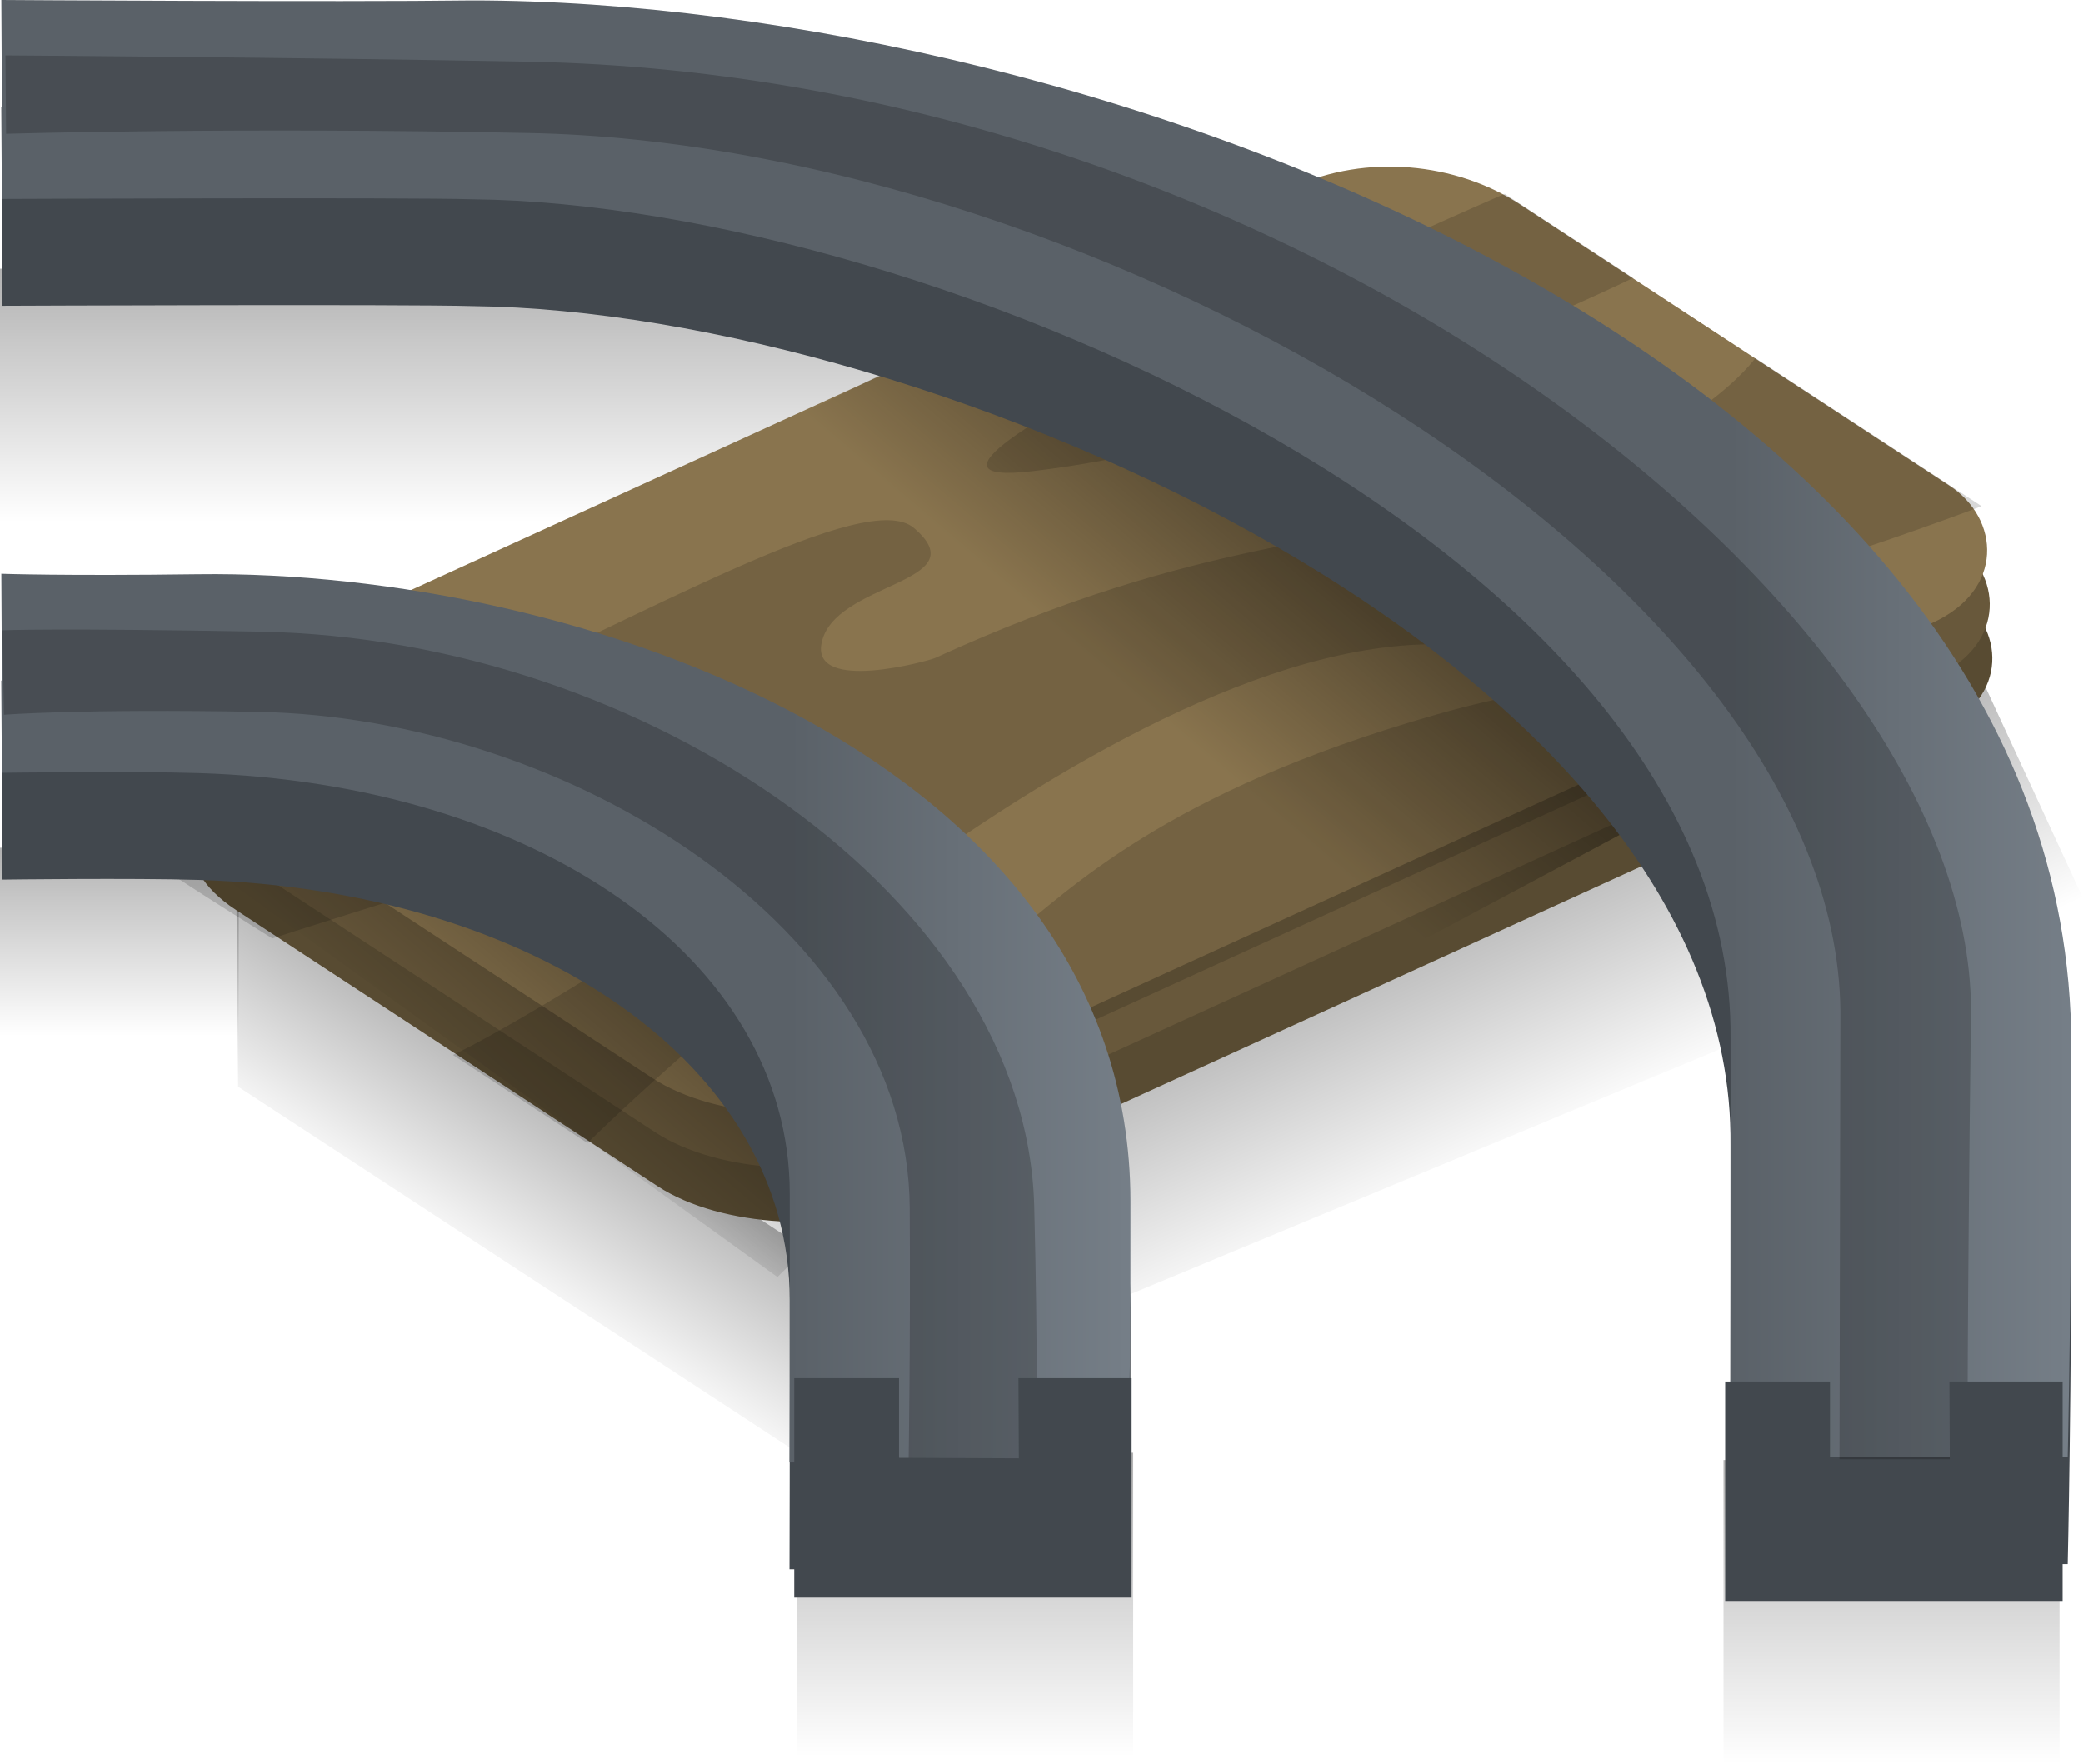 <svg version="1.1" xmlns="http://www.w3.org/2000/svg" xmlns:xlink="http://www.w3.org/1999/xlink" width="57.568" height="48.746" viewBox="0,0,57.568,48.746"><defs><linearGradient x1="203.825" y1="192.881" x2="203.825" y2="198.081" gradientUnits="userSpaceOnUse" id="color-1"><stop offset="0" stop-color="#000000" stop-opacity="0.302"/><stop offset="1" stop-color="#000000" stop-opacity="0"/></linearGradient><linearGradient x1="213.125" y1="176.881" x2="213.125" y2="183.881" gradientUnits="userSpaceOnUse" id="color-2"><stop offset="0" stop-color="#000000" stop-opacity="0.302"/><stop offset="1" stop-color="#000000" stop-opacity="0"/></linearGradient><linearGradient x1="215.345" y1="199.008" x2="212.255" y2="203.814" gradientUnits="userSpaceOnUse" id="color-3"><stop offset="0" stop-color="#000000" stop-opacity="0.302"/><stop offset="1" stop-color="#000000" stop-opacity="0"/></linearGradient><linearGradient x1="239.35" y1="194.753" x2="242.465" y2="201.497" gradientUnits="userSpaceOnUse" id="color-4"><stop offset="0" stop-color="#000000" stop-opacity="0.302"/><stop offset="1" stop-color="#000000" stop-opacity="0"/></linearGradient><linearGradient x1="252.8" y1="209.8" x2="252.8" y2="218.2" gradientUnits="userSpaceOnUse" id="color-5"><stop offset="0" stop-color="#000000" stop-opacity="0.302"/><stop offset="1" stop-color="#000000" stop-opacity="0"/></linearGradient><linearGradient x1="227.2" y1="209.6" x2="227.2" y2="218" gradientUnits="userSpaceOnUse" id="color-6"><stop offset="0" stop-color="#000000" stop-opacity="0.302"/><stop offset="1" stop-color="#000000" stop-opacity="0"/></linearGradient><linearGradient x1="219.846" y1="196.337" x2="215.587" y2="201.342" gradientUnits="userSpaceOnUse" id="color-7"><stop offset="0" stop-color="#000000" stop-opacity="0.38"/><stop offset="1" stop-color="#000000" stop-opacity="0"/></linearGradient><linearGradient x1="236.396" y1="183.887" x2="232.137" y2="188.892" gradientUnits="userSpaceOnUse" id="color-8"><stop offset="0" stop-color="#000000" stop-opacity="0.38"/><stop offset="1" stop-color="#000000" stop-opacity="0"/></linearGradient><linearGradient x1="231.669" y1="180.018" x2="222.344" y2="180.018" gradientUnits="userSpaceOnUse" id="color-9"><stop offset="0" stop-color="#757e87"/><stop offset="1" stop-color="#5a6168"/></linearGradient><linearGradient x1="257.669" y1="179.875" x2="248.344" y2="179.875" gradientUnits="userSpaceOnUse" id="color-10"><stop offset="0" stop-color="#757e87"/><stop offset="1" stop-color="#5a6168"/></linearGradient></defs><g transform="translate(-200.525,-169.454)"><g data-paper-data="{&quot;isPaintingLayer&quot;:true}" fill-rule="nonzero" stroke="none" stroke-width="0" stroke-linecap="butt" stroke-linejoin="miter" stroke-miterlimit="10" stroke-dasharray="" stroke-dashoffset="0" style="mix-blend-mode: normal"><path d="M200.525,198.081v-5.2h6.6v5.2z" fill="url(#color-1)"/><path d="M200.525,183.881v-7h25.2v7z" fill="url(#color-2)"/><path d="M207.106,199.484l-0.053,-5.807l16.298,10.661l0.053,5.807z" data-paper-data="{&quot;index&quot;:null}" fill="url(#color-3)"/><path d="M223.722,201.972l31.255,-14.438l3.115,6.744l-34.398,14.295z" data-paper-data="{&quot;index&quot;:null}" fill="url(#color-4)"/><path d="M248.157,218.2v-8.4h9.286v8.4z" fill="url(#color-5)"/><path d="M222.557,218v-8.4h9.286v8.4z" fill="url(#color-6)"/><path d="M254.069,189.658c-7.281,3.325 -24.134,11.023 -28.458,12.998c-1.931,0.882 -5.162,0.724 -6.909,-0.42c-2.117,-1.387 -8.202,-5.373 -11.658,-7.637c-1.877,-1.23 -1.485,-2.897 0.26,-3.694c4.182,-1.91 21.755,-9.937 29.11,-13.296c2.011,-0.919 4.494,-0.679 6.273,0.487c3.76,2.463 9.751,6.388 11.859,7.768c1.389,0.91 1.534,2.875 -0.477,3.793z" data-paper-data="{&quot;index&quot;:null}" fill="#584b32"/><path d="M253.998,188.165c-7.281,3.325 -24.134,11.023 -28.458,12.998c-1.931,0.882 -5.162,0.724 -6.909,-0.42c-2.117,-1.387 -8.202,-5.373 -11.658,-7.637c-1.877,-1.23 -1.485,-2.897 0.26,-3.694c4.182,-1.91 21.755,-9.937 29.11,-13.296c2.011,-0.919 4.494,-0.679 6.273,0.487c3.76,2.463 9.751,6.388 11.859,7.768c1.389,0.91 1.534,2.875 -0.477,3.793z" data-paper-data="{&quot;index&quot;:null}" fill="#68583b"/><path d="M253.926,186.671c-7.281,3.325 -24.134,11.023 -28.458,12.998c-1.931,0.882 -5.162,0.724 -6.909,-0.42c-2.117,-1.387 -8.202,-5.373 -11.658,-7.637c-1.877,-1.23 -1.485,-2.897 0.26,-3.694c4.182,-1.91 21.755,-9.937 29.11,-13.296c2.011,-0.919 4.494,-0.679 6.273,0.487c3.76,2.463 9.751,6.388 11.859,7.768c1.389,0.91 1.534,2.875 -0.477,3.793z" data-paper-data="{&quot;index&quot;:null}" fill="#89744e"/><path d="M206.176,193.334l5.483,-2.761l13.792,10.795l-3.441,3.375z" data-paper-data="{&quot;index&quot;:null}" fill="url(#color-7)"/><path d="M222.726,180.884l5.483,-2.761l18.592,13.595l-7.441,3.975z" data-paper-data="{&quot;index&quot;:null}" fill="url(#color-8)"/><path d="M245.659,177.136c0,0 -9.12,4.483 -16.636,5.344c-6.185,0.709 13.088,-7.669 13.088,-7.669z" data-paper-data="{&quot;index&quot;:null}" fill-opacity="0.153" fill="#000000"/><path d="M247.584,189.969l-23.739,10.843c0,0 3.058,-4.275 4.628,-5.495c1.571,-1.22 4.214,-3.973 11.741,-6.114c7.528,-2.141 7.369,0.767 7.369,0.767z" data-paper-data="{&quot;index&quot;:null}" fill-opacity="0.153" fill="#000000"/><path d="M255.289,183.444c0,0 -10.218,3.916 -14.938,3.817c-9.491,-0.198 -23.592,13.781 -23.592,13.781l-3.717,-2.435c0,0 1.108,-0.473 4.787,-2.783c1.03,-0.945 2.529,-2.562 3.843,-4.041c0.993,-1.117 -13.62,3.604 -13.62,3.604c0,0 -2.367,-1.467 -3.194,-2.054c-0.58,-0.412 -1.27,-1.522 -1.27,-1.522c0,0 3.446,-0.251 8.338,-2.461c6.61,-2.987 12.551,-6.423 13.859,-5.302c1.8,1.542 -2.249,1.476 -2.559,3.2c-0.244,1.353 2.958,0.473 3.137,0.392c7.443,-3.4 11.186,-3.041 16.17,-4.565c4.969,-1.519 6.505,-3.726 6.505,-3.726z" data-paper-data="{&quot;index&quot;:null}" fill-opacity="0.153" fill="#000000"/><path d="M200.594,193.763l-0.032,-5.5c0,0 1.726,0.062 5.436,0.013c10.486,-0.136 25.747,5.096 25.77,17.314c0.012,6.707 -0.099,7.23 -0.099,7.23h-2.896v-2.2l-3.311,-0.014l0.011,2.214h-3.129c0,0 0.011,-3.812 0.007,-7.431c-0.007,-6.508 -7.048,-11.333 -16.331,-11.618c-1.826,-0.056 -5.426,-0.009 -5.426,-0.009z" data-paper-data="{&quot;index&quot;:null}" fill="#42484e"/><path d="M200.594,177.906l-0.032,-5.5c0,0 9.298,0.062 13.008,0.013c17.201,0.006 44.176,9.954 44.198,28.885c0.012,6.707 -0.099,11.373 -0.099,11.373h-2.896v-2.2l-3.311,-0.014l0.011,2.214h-3.129c0,0 0.011,-7.955 0.007,-11.573c0.135,-13.365 -22.048,-23.047 -34.76,-23.189c-1.826,-0.056 -12.997,-0.009 -12.997,-0.009z" data-paper-data="{&quot;index&quot;:null}" fill="#42484e"/><path d="M200.594,190.811l-0.032,-5.5c0,0 1.726,0.062 5.436,0.013c10.486,-0.136 25.747,5.096 25.77,17.314c0.012,6.707 -0.099,7.23 -0.099,7.23h-9.325c0,0 0.011,-3.812 0.007,-7.431c-0.007,-6.508 -7.048,-11.333 -16.331,-11.618c-1.826,-0.056 -5.426,-0.009 -5.426,-0.009z" data-paper-data="{&quot;index&quot;:null}" fill="url(#color-9)"/><path d="M200.594,174.954l-0.032,-5.5c0,0 9.298,0.062 13.008,0.013c17.201,0.006 44.176,9.954 44.198,28.885c0.012,6.707 -0.099,11.373 -0.099,11.373h-9.325c0,0 0.011,-7.955 0.007,-11.573c0.135,-13.365 -22.048,-23.047 -34.76,-23.189c-1.826,-0.056 -12.997,-0.009 -12.997,-0.009z" data-paper-data="{&quot;index&quot;:null}" fill="url(#color-10)"/><path d="M200.636,189.206l-0.046,-2.333c0,0 1.495,-0.064 7.127,0.038c10.66,0.192 21.166,7.403 21.39,15.867c0.103,3.891 0.066,7.005 0.066,7.005h-3.537c0,0 0.053,-3.29 0.03,-6.943c-0.047,-7.721 -9.443,-13.56 -18.02,-13.713c-4.92,-0.088 -7.01,0.08 -7.01,0.08z" data-paper-data="{&quot;index&quot;:null}" fill-opacity="0.204" fill="#000000"/><path d="M200.694,173.154l-0.018,-2.167c0,0 8.034,0.054 14.446,0.174c21.237,0.386 39.828,15.092 39.874,26.191c-0.109,8.936 -0.097,12.429 -0.097,12.429h-3.537c0,0 0.011,-6.553 0.025,-12.374c-0.11,-11.975 -20.415,-23.996 -36.296,-24.276c-8.064,-0.165 -14.396,0.022 -14.396,0.022z" data-paper-data="{&quot;index&quot;:null}" fill-opacity="0.204" fill="#000000"/><path d="M231.8,213.604h-9.325v-6.064h2.896v2.2l3.311,0.014l-0.011,-2.214h3.129z" fill="#42484e"/><path d="M257.528,213.695h-9.325v-6.064h2.896v2.2l3.311,0.014l-0.011,-2.214h3.129z" fill="#42484e"/></g></g></svg>